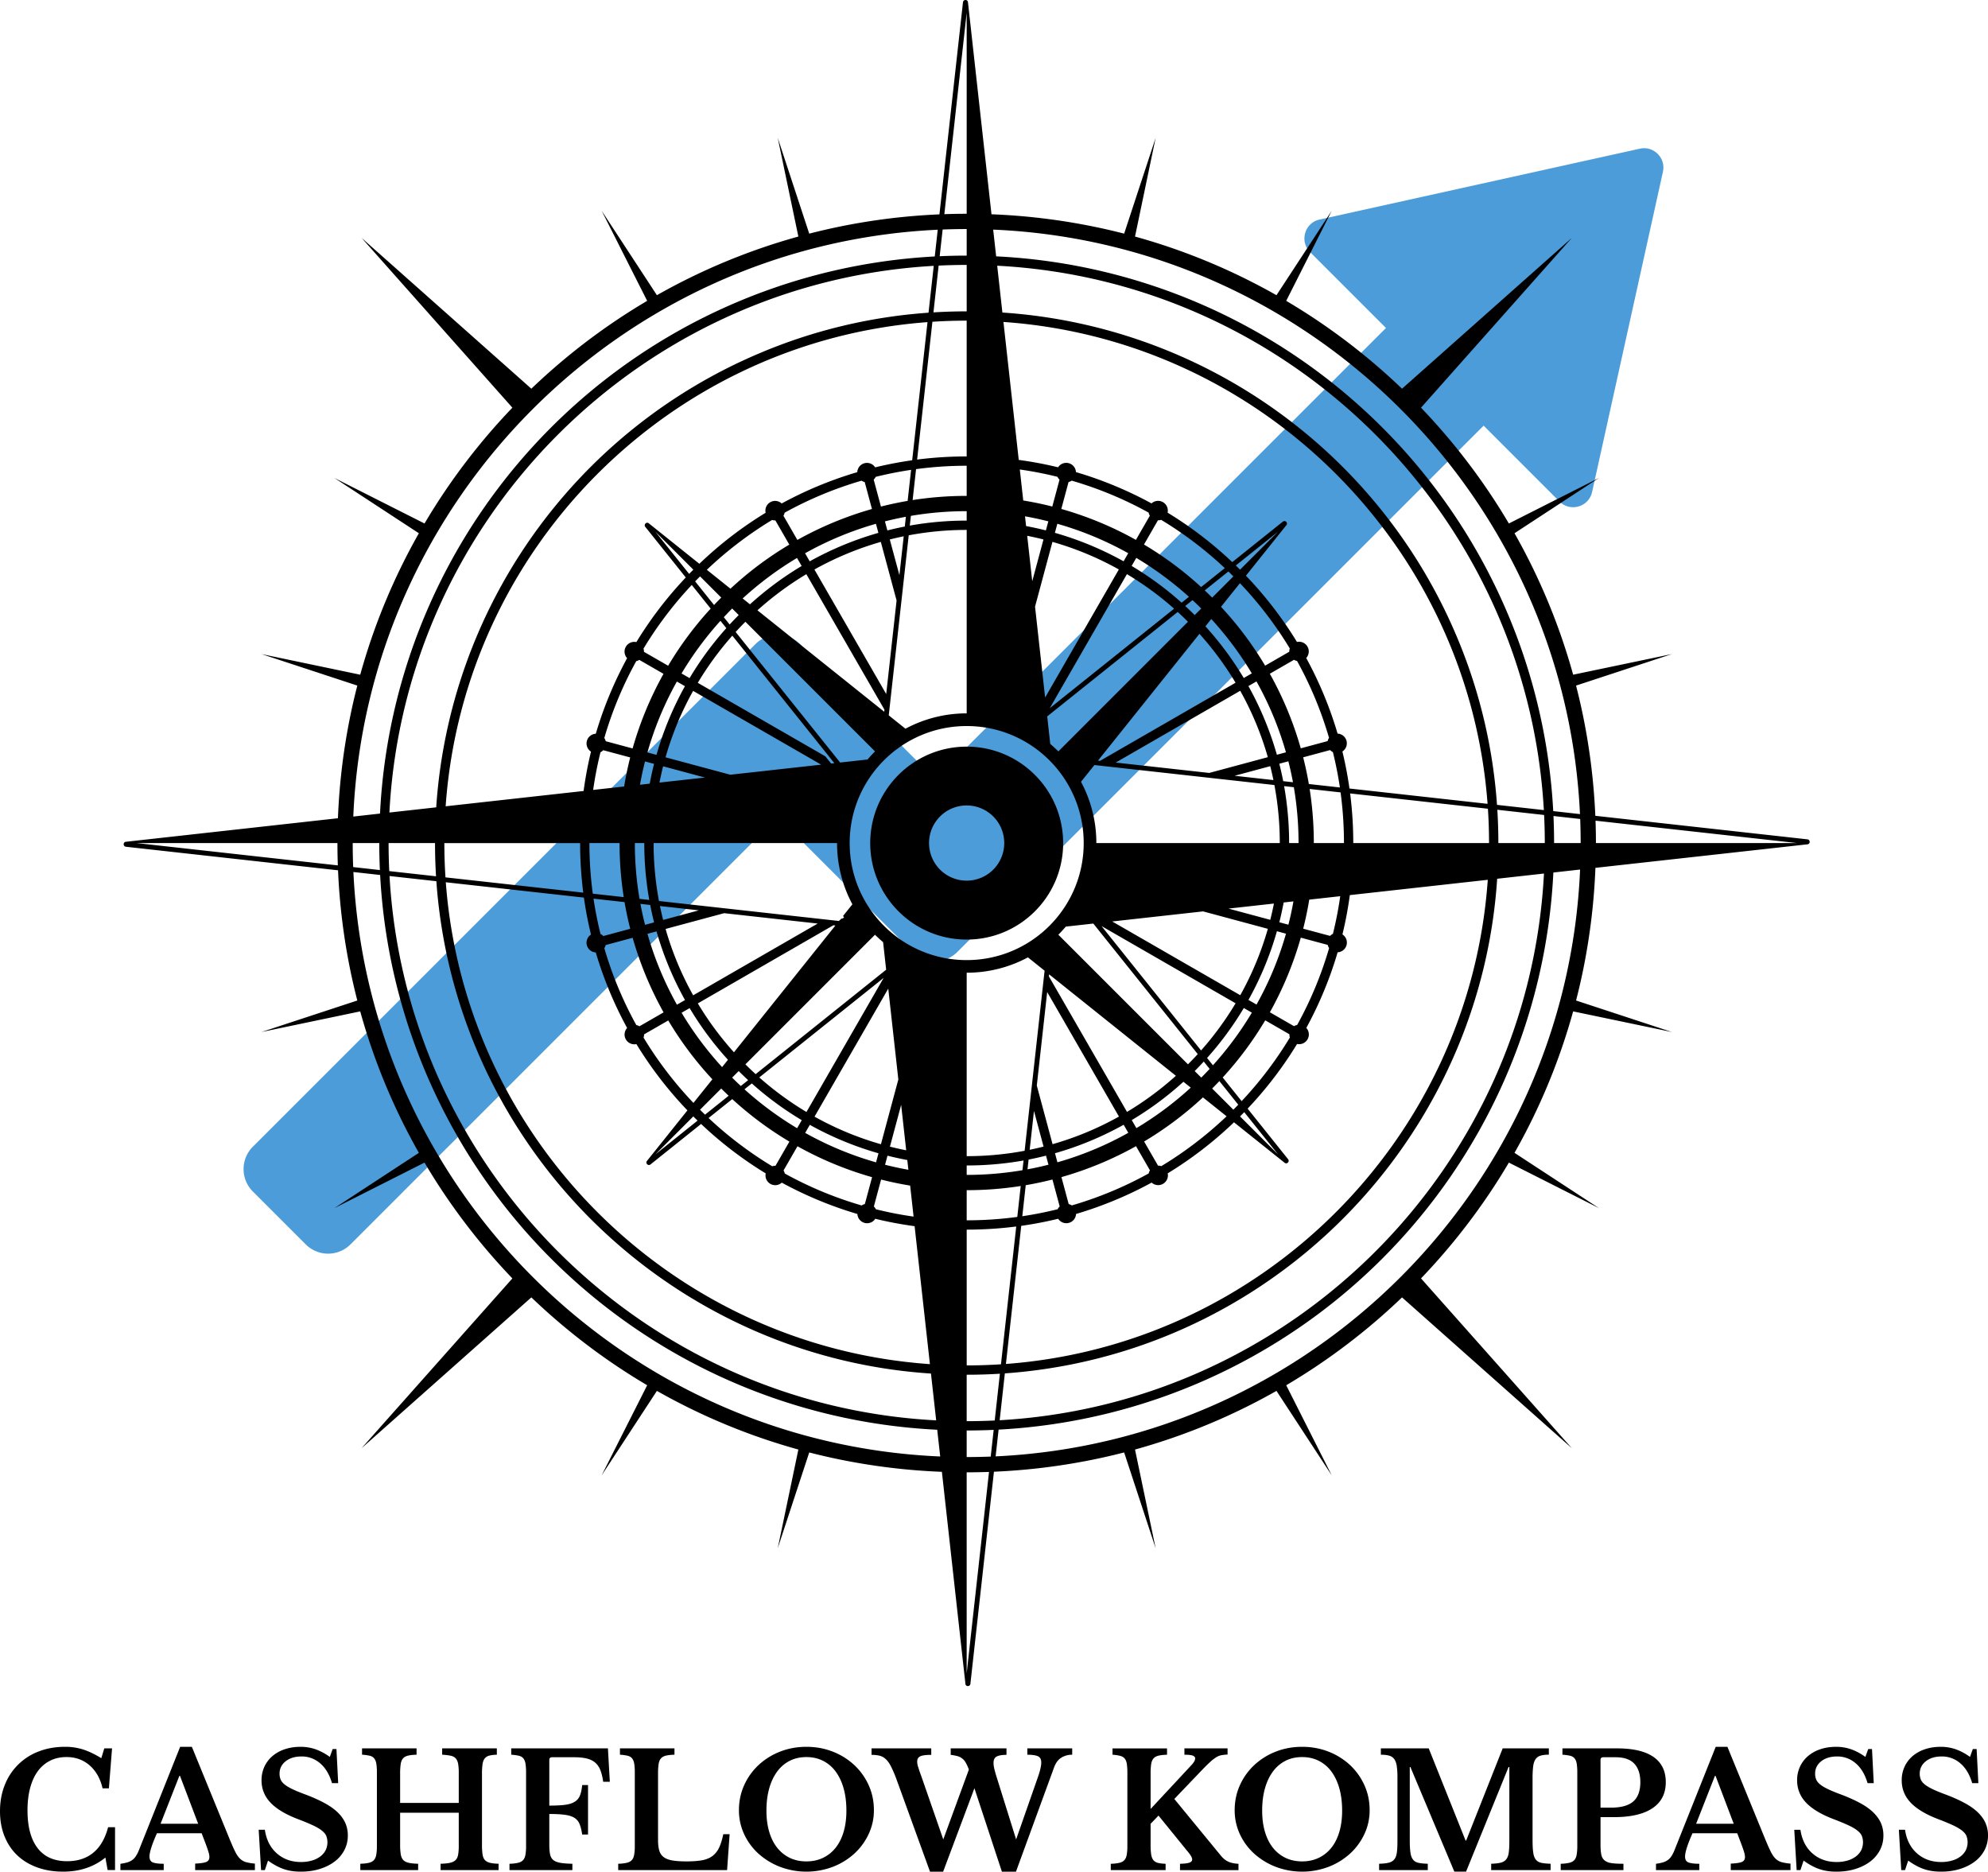 <svg xmlns="http://www.w3.org/2000/svg" viewBox="0 0 5337.59 5024.95"><g id="Layer_2" data-name="Layer 2"><g id="typo"><path d="M4464.81,461.18l-190.19,859.76c-8.87,40.09-58.51,54.57-87.54,25.54l-203.7-203.7L2570.49,2555.67a85,85,0,0,1-120.2,0l-333.73-333.73a40,40,0,0,0-56.56,0L941.06,3340.88a85,85,0,0,1-120.21,0l-142-142a85,85,0,0,1,0-120.2l1349.3-1349.3a85,85,0,0,1,120.2,0l333.74,333.74a40,40,0,0,0,56.56,0L3721.21,880.61l-203.7-203.7c-29-29-14.55-78.67,25.54-87.54l859.76-190.19C4439.93,391,4473,424.06,4464.81,461.18Z" fill="#4c9cd9"/><path d="M3102.82,4156.82l-55.41-265.15a1676.79,1676.79,0,0,0,379.8-157.46L3575.59,3961l-122.22-241.92q44.19-26.09,86.7-54.8a1701.84,1701.84,0,0,0,224.24-181.08l456,405-405-456A1701.84,1701.84,0,0,0,3996.37,3208q28.7-42.48,54.8-86.7l241.92,122.22L4066.3,3095.12a1676.27,1676.27,0,0,0,157.46-379.8l265.15,55.41-257.35-84.6q10.56-40.92,19-82.29a1698.29,1698.29,0,0,0,33-273.87l570.52-63.32c7-2.25,5.95-12.42-1.34-13.23l-569.45-63.2a1698.37,1698.37,0,0,0-32.75-267.3q-8.46-41.34-19-82.28L4488.91,1756l-265.15,55.41a1676.44,1676.44,0,0,0-157.46-379.79l226.79-148.39-241.92,122.22q-26.09-44.18-54.8-86.69a1701.19,1701.19,0,0,0-181.08-224.24l405-455.95-456,405a1701.84,1701.84,0,0,0-224.24-181.08q-42.48-28.69-86.7-54.81l122.22-241.91L3427.21,792.55a1677.4,1677.4,0,0,0-379.8-157.45l55.41-265.16-84.6,257.35q-40.92-10.56-82.29-19a1697.16,1697.16,0,0,0-273.87-33L2598.74,4.71c-2.26-7-12.42-5.94-13.23,1.34l-63.2,569.47A1696,1696,0,0,0,2255,608.27q-41.33,8.46-82.28,19l-84.6-257.35,55.41,265.15a1677.84,1677.84,0,0,0-379.81,157.46L1615.35,565.77l122.22,241.92q-44.19,26.09-86.69,54.8a1701.93,1701.93,0,0,0-224.25,181.08l-455.94-405,405,455.94a1701.93,1701.93,0,0,0-181.08,224.25q-28.68,42.46-54.8,86.69L897.86,1283.26l226.78,148.39a1676.44,1676.44,0,0,0-157.46,379.79L702,1756l257.35,84.6q-10.56,40.93-19,82.29a1697.29,1697.29,0,0,0-33,273.87L336.8,2260.11c-7,2.26-5.94,12.42,1.34,13.23l569.46,63.21a1698.24,1698.24,0,0,0,32.75,267.29q8.46,41.34,19,82.29L702,2770.73l265.15-55.4a1676.44,1676.44,0,0,0,157.46,379.79L897.86,3243.5l241.91-122.22q26.09,44.19,54.8,86.7a1702,1702,0,0,0,181.09,224.25l-405,455.94,456-405a1701.19,1701.19,0,0,0,224.24,181.08q42.46,28.69,86.69,54.8L1615.35,3961l148.38-226.79a1676.79,1676.79,0,0,0,379.8,157.46l-55.4,265.15,84.6-257.34q40.92,10.55,82.28,19a1698.42,1698.42,0,0,0,273.87,33l63.32,570.53c2.25,7,12.42,5.95,13.23-1.34l63.21-569.46a1698.24,1698.24,0,0,0,267.29-32.75q41.34-8.46,82.29-19ZM4824.67,2263.38H4284.91q0-30-1.06-60.05Zm-4458.41,0H906q0,30,1.06,60Zm3877.65,0h-71.32q0-36.32-1.65-72.58l71.72,8Q4243.91,2230.92,4243.91,2263.38Zm-1.82-77.74-71.81-8A1574.8,1574.8,0,0,0,2674.6,688.23l-8-71.76C3516.92,652.76,4202.46,1336.22,4242.09,2185.64Zm-1433.64,917L2815,3127q-27.78,7.07-56.24,12.37h0l.65-5.85,2.26-20.37h0Q2785.21,3108.55,2808.45,3102.66Zm-43.88-15.76.64-5.78,10.92-98.44h0l25.76,95.69q-18.51,4.69-37.32,8.54Zm61.13,79.85,19.46,72.28a26.13,26.13,0,0,0-5.51,7.49q-46.64,11.59-94.88,18.79h0l.67-6L2754,3182h0Q2790.19,3175.78,2825.7,3166.75Zm503.4-1601h0c.2.19.39.39.58.59a1018.1,1018.1,0,0,1,133.24,174.6,26.2,26.2,0,0,0-1.29,8.12c0,.23,0,.47,0,.7l-64.87,37.39a928.9,928.9,0,0,0-117.87-157.36c-.19-.2-.38-.41-.57-.6l4.71-5.9ZM3318,1518.21l5.94-4.76,107.53-86-102,102h0q-4.8-4.8-9.63-9.5Zm15.68,1438.1h0l-.92-1.15-49.9-62.36h0A929.2,929.2,0,0,0,3397,2739.34l64.89,37.35c0,.19,0,.39,0,.58a26.13,26.13,0,0,0,1.32,8.2A1018.83,1018.83,0,0,1,3333.64,2956.31Zm7,29.57,90.8,113.48-102.05-102.05h0q3.06-3.06,6.11-6.15c1.71-1.76,3.43-3.5,5.13-5.27Zm-86.17-63.49h0q7.26-7.24,14.31-14.61c1.69-1.78,3.39-3.55,5.07-5.34h0l49.74,62.17,1,1.23c-1.7,1.77-3.41,3.52-5.12,5.27-2.67,2.74-5.38,5.47-8.08,8.18h0l-1.2-1.2-55.7-55.69Zm-13.65-82h0a861.07,861.07,0,0,0,98.64-134.11l21.61,12.45A894.93,894.93,0,0,1,3256.58,2860h0l-.83-1Zm168.65-122.66a933.16,933.16,0,0,0,83-200.31l72.24,19.41a25.76,25.76,0,0,0,3.77,8.5,1006.94,1006.94,0,0,1-85.76,206.41,26,26,0,0,0-8.39,3.32Zm39.46-600.08q-.6-3.54-1.23-7.1l5.37.6,20.72,2.3h0c.41,2.36.8,4.73,1.18,7.09a891.55,891.55,0,0,1,11.47,142.88h-25.34A871.85,871.85,0,0,0,3448.93,2117.6Zm50,375.63q9-35.58,15.21-71.82c.35-2,.68-4.1,1-6.15l3.12-.35,80.07-8.89h0c-.28,2.06-.57,4.1-.87,6.14q-7.12,48.24-18.76,94.93a26.18,26.18,0,0,0-7.58,5.54Zm28.51-229.85h0a940.82,940.82,0,0,0-10.13-138.18q-.53-3.54-1.07-7.08l5.21.58,77.83,8.65h0q.47,3.54.92,7.06a1016.63,1016.63,0,0,1,8.18,129h-81Zm70-149.29-78-8.66-5.33-.59h0q-6.18-36.15-15.23-71.67l72.3-19.46a26.14,26.14,0,0,0,7.47,5.44q11.59,46.66,18.81,94.94h0Zm-32.85-124.51-72.2,19.44a933.41,933.41,0,0,0-83.06-200.26l64.92-37.42a26.2,26.2,0,0,0,8.22,3.24A1007.11,1007.11,0,0,1,3568.32,1981,26.11,26.11,0,0,0,3564.55,1989.58Zm-203.64-181.8-21.61,12.46A863.2,863.2,0,0,0,3237,1682.15l-.56-.61,4.7-5.89,11-13.78h0c.2.19.38.4.57.6A896.25,896.25,0,0,1,3360.91,1807.78Zm-49.55-260.29-51.57,51.56-5.31,5.33h0q-9-9-18.14-17.66c-.61-.58-1.22-1.16-1.83-1.72l6-4.78,57.42-45.94h0c.6.56,1.21,1.14,1.81,1.73q5.88,5.68,11.66,11.48h0Zm-23-22.26-57.49,46-6,4.81h0a928.13,928.13,0,0,0-153.46-114.17l37.42-65h.52a26,26,0,0,0,8.08-1.28,1018.16,1018.16,0,0,1,170.94,129.61h0Zm-238.61-75.85a932.77,932.77,0,0,0-200.3-83l19.42-72.24a25.78,25.78,0,0,0,8.49-3.76,1007,1007,0,0,1,206.44,85.77,26.14,26.14,0,0,0,3.32,8.31Zm-20.65,35.85-12.46,21.66a867.63,867.63,0,0,0-184.41-76.4l6.54-24.32A886.16,886.16,0,0,1,3029.12,1485.23Zm-3.48,56.15a845,845,0,0,1,126.65,92.76h0l-333.17,266.6-.74.59h0v0Zm12.67-22,12.45-21.62a896.26,896.26,0,0,1,141.37,104.5h0l-13.68,10.94-6,4.82h0A861.54,861.54,0,0,0,3038.31,1519.38Zm149.83,102.7,13.66-10.93h0c.61.55,1.23,1.13,1.84,1.7q10.93,10.23,21.52,20.82h0l-17.59,17.61h0q-11.59-11.61-23.56-22.7c-.62-.58-1.23-1.15-1.85-1.7Zm32.18,79.57h0l.56.61a846.54,846.54,0,0,1,96.41,130.66l-363.82,209.69h0l-5.5-.61.49-.61Zm-224.85,345.62,334.36-192.72A836.09,836.09,0,0,1,3404,2032.81l-157.29,42.34h0l-14.17-1.57-237-26.31h0Zm319.29,35.44,95.69-25.76q4.7,18.51,8.55,37.33h0l-104.24-11.57h0Zm78.32-156.28a867,867,0,0,0-41.28-84.54l21.64-12.47a885.65,885.65,0,0,1,79.14,190.3l-24.32,6.55A862.64,862.64,0,0,0,3393.08,1926.43Zm66,117.43q7.07,27.79,12.36,56.24h0l-20.72-2.3-5.49-.61h0q-4.55-23.55-10.45-46.78Zm-13.75,385.19c.39-2.06.78-4.11,1.16-6.17l3-.33,23.18-2.57c-.36,2.06-.73,4.12-1.11,6.16q-5.28,28.53-12.37,56.4l-24.33-6.54Q3440.74,2452.67,3445.32,2429.05Zm7.36,77.64A885.22,885.22,0,0,1,3373.62,2697L3352,2684.57a872.09,872.09,0,0,0,41.11-84.24,862.13,862.13,0,0,0,35.28-100.18ZM3419.12,2432q-3.87,18.91-8.58,37.51l-96.26-25.87-15.91-4.27,20.05-2.23,101.93-11.32C3420,2427.85,3419.53,2429.91,3419.12,2432Zm-15.06,61.66A835.12,835.12,0,0,1,3330,2671.91L2995,2479l-8.8-5.06,12.94-1.44,231-25.63h0l15.9,4.27Zm-86.59,199.93a844.62,844.62,0,0,1-92.75,126.64h0l-.79-1-266.4-332.92v0h0ZM3227,2855.48c1.68-1.8,3.35-3.59,5-5.4h0l14.82,18.53.9,1.13c-1.67,1.8-3.35,3.58-5,5.37q-8.61,9.12-17.47,18h0l-1.2-1.2-16.41-16.4h0Q3217.46,2865.6,3227,2855.48Zm-2.93,96c1.9-1.75,3.81-3.49,5.7-5.26h0l62,49.59,1.49,1.19c-1.87,1.78-3.75,3.54-5.63,5.31a1018.69,1018.69,0,0,1-169.62,128.5,26,26,0,0,0-8.18-1.31h-.6l-37.39-64.85A928.93,928.93,0,0,0,3224,2951.52Zm-32.77-26.22a895.53,895.53,0,0,1-140.18,103.52l-12.46-21.62a862,862,0,0,0,132.93-97.67c1.92-1.73,3.85-3.45,5.77-5.2h0l18.08,14.47,1.59,1.27C3195.07,2921.84,3193.16,2923.57,3191.25,2925.3ZM3050.1,3077.2l37.36,64.82a26,26,0,0,0-3.31,8.38,1007.08,1007.08,0,0,1-206.48,85.87,26,26,0,0,0-8.35-3.67l-19.48-72.34a933.41,933.41,0,0,0,200.26-83.06Zm-211,43.29-6.54-24.32a860,860,0,0,0,99.83-35.19,869.19,869.19,0,0,0,84.54-41.27l12.48,21.64A885.51,885.51,0,0,1,2839.13,3120.49Zm2,151.6a26.11,26.11,0,0,0,48-12.9,1032.76,1032.76,0,0,0,110.27-39.46q47.64-20.14,92.7-44.74a26.12,26.12,0,0,0,43.67-19.34,26.35,26.35,0,0,0-.59-5.51,1035.67,1035.67,0,0,0,172.38-131.7c1.87-1.77,3.74-3.54,5.6-5.33h0L3450,3122.51c6.52,3.34,13-4.58,8.41-10.3l-108.66-135.79h0a1037,1037,0,0,0,132.74-173.61,26.1,26.1,0,0,0,31.62-25.53,26,26,0,0,0-6.79-17.56q10.74-19.71,20.65-39.92,12.63-25.8,23.89-52.4a1033.08,1033.08,0,0,0,39.58-110.69,26.11,26.11,0,0,0,12.87-48q11.92-49.16,19-99.42c.29-2.05.56-4.08.82-6.13l3.32-.37,367.08-40.74c-48.37,692.65-602,1248.28-1293.74,1299.86l41.15-370.82h0Q2792.07,3284,2841.17,3272.09ZM3633.4,2263.38h0a1049.88,1049.88,0,0,0-7.55-126.13c-.28-2.35-.58-4.71-.88-7.06l5,.56,364.94,40.52q3,45.67,3,92.12Zm277.34-555.63A1426.2,1426.2,0,0,0,2691.35,839.09L2677.4,713.4C3466,754.61,4100.6,1387.15,4145.1,2174.88l-125.79-14A1414.21,1414.21,0,0,0,3910.74,1707.75ZM3994,2158.11l-365.7-40.59-5.11-.57h0q-7.07-50.24-19-99.41a26.11,26.11,0,0,0-12.89-48,1033.12,1033.12,0,0,0-39.43-110.17q-20.16-47.67-44.78-92.77a26.11,26.11,0,0,0-24.86-43.1,1036.9,1036.9,0,0,0-136.42-177.3c-.19-.2-.38-.4-.58-.59l4.72-5.91,104.67-130.81c3.34-6.52-4.58-13-10.3-8.41l-129.82,103.88-6,4.78h0a1036,1036,0,0,0-173.61-132.76,26.38,26.38,0,0,0,.61-5.59,26.12,26.12,0,0,0-43.75-19.26q-44.84-24.42-92.26-44.49a1031.36,1031.36,0,0,0-110.67-39.58,26.11,26.11,0,0,0-48-12.88,1021.14,1021.14,0,0,0-105.56-19.81h0l-.8-7.16-40.31-363.24C3386.8,912.74,3942.43,1466.33,3994,2158.11ZM2738.12,1260.48a1003.55,1003.55,0,0,1,101.07,19.64,26.07,26.07,0,0,0,5.55,7.59l-19.41,72.21q-38.61-9.8-78-16.24h0l-.81-7.3-8.42-75.89h0Zm14,125.72q31.68,5.63,62.57,13.49L2808.1,1424q-26.35-6.66-53.12-11.63h0l-.83-7.42-2.08-18.75h0Zm5.81,52.31q22.07,4.32,43.69,9.81l-30.15,112.19h0l-13.54-122h0ZM2779,1628.67l46.73-173.87A835.31,835.31,0,0,1,3004,1528.86l-197.94,343.76h0L2779.68,1635l-.7-6.32h0ZM3162.06,1643h0c.62.55,1.24,1.12,1.86,1.69q13.09,12,25.65,24.61h0l-347.95,348q-10.44-10.44-21.75-20l-8.2-73.94ZM2931.89,2062.1l4.59-5.74,1.92-2.4,32.14,3.57,6,.67,237.39,26.34,6.09.68,46.3,5.15,14.17,1.57,141.13,15.66h0c.45,2.37.88,4.74,1.31,7.11a842.18,842.18,0,0,1,13.18,148.66H2943.59a346.55,346.55,0,0,0-41.2-164.42ZM3215,2828.92l.86,1.07c-1.65,1.82-3.33,3.62-5,5.43q-10.46,11.23-21.3,22.08h0l-348-348q10.44-10.44,20-21.75l73.9-8.2Zm-59.5,58,1.66,1.33-5.8,5.17a845.76,845.76,0,0,1-125.47,91.79l-205.61-356.72-4.08-7.09h0l.61-5.51,7.62,6.1ZM3004.3,2997.74a836,836,0,0,1-178.25,74.13l-42.34-157.34h0l1.72-15.51,26.14-235.63h0Zm-202.6-365.19-1.28,11.5-25.75,232.31-.62,5.56-5.58,50.36-1.72,15.53-15.07,135.91-.65,5.84c-1.16.23-2.32.45-3.49.66a841.24,841.24,0,0,1-152.07,13.8h0V2611.51a346.55,346.55,0,0,0,164.42-41.2l33.88,27.11,3,2.4,7.88,6.3ZM2595.47,3129a871.38,871.38,0,0,0,149.18-12.76l3.49-.62h0l-2.24,20.19-.66,5.91-3.48.59a892.1,892.1,0,0,1-146.29,12h0V3129Zm0,66.34a939.24,939.24,0,0,0,141.59-10.65c1.17-.18,2.32-.35,3.48-.54h0l-8.54,77-.67,6c-1.16.17-2.31.32-3.47.47a1014.94,1014.94,0,0,1-132.39,8.63h0v-80.94Zm0,105.94a1051.2,1051.2,0,0,0,129.55-8l3.47-.45h0l-41,369.95q-45.61,3-92,3h0V3301.3Zm102.47,385.92A1419.74,1419.74,0,0,0,3393.58,3447a1431.61,1431.61,0,0,0,517.16-628,1414.29,1414.29,0,0,0,109-459.76l125.69-14C4104.25,3133.89,3471.7,3768.51,2684,3813Zm1325-1423.84q0-44.88-2.72-89.32l125.58,14q1.8,37.45,1.81,75.37ZM2595.46,34.26V573.94q-30,0-60,1.07Zm-64.55,581.93q32.12-1.25,64.55-1.25v71.32q-36.27,0-72.51,1.65Zm64.55,95.07V835.93q-44.84,0-89.23,2.72l13.93-125.58Q2557.59,711.27,2595.46,711.26Zm-169.67,703.06q-21.78,4.32-43.29,9.78l-6.54-24.32q26.09-6.63,52.75-11.71l3.49-.65h0l-2.27,20.39-.65,5.82Zm.59,25.53h0l-9.85,88.77-1.72,15.52-2.42-9L2389,1448.4q16.78-4.26,33.84-7.83C2424,1440.32,2425.21,1440.08,2426.38,1439.85ZM2365.25,1360l-19.47-72.37a26.31,26.31,0,0,0,5.4-7.38q45-11.19,91.52-18.29l3.48-.52h0l-8.6,77.43-.65,5.9c-1.17.19-2.33.4-3.49.6Q2399.06,1351.42,2365.25,1360ZM1866.54,2955.19l-4.72,5.9h0a1019,1019,0,0,1-133.9-175.37,26.06,26.06,0,0,0,1.29-8.09c0-.18,0-.36,0-.54l65-37.43a929.32,929.32,0,0,0,118.45,158h0Zm6.44,53.36h0l-113.47,90.81,102-102.05h0l1.18,1.17q5.09,5.08,10.24,10.06Zm-20.71-1432.71c1.66-1.81,3.34-3.6,5-5.39h0l50,62.47.83,1c-1.67,1.82-3.33,3.63-5,5.46a928.32,928.32,0,0,0-109.19,148L1729,1750c0-.21,0-.41,0-.62a25.9,25.9,0,0,0-1.27-8A1018.88,1018.88,0,0,1,1852.27,1575.84Zm-2.91-36.19-89.87-112.25,102.06,102.06h0q-2.65,2.65-5.3,5.34c-2,2-4,4-5.91,6h0Zm81.81,70.07q-7.11,7.21-14,14.56h0l-.9-1.12-49.84-62.26h0q3.9-4.07,7.86-8.09c1.76-1.79,3.53-3.56,5.31-5.33h0l55.74,55.74,1.15,1.16C1934.68,1606.16,1932.91,1607.93,1931.17,1609.72Zm18.17,75.75.77,1q-2.49,2.76-4.91,5.53a861.73,861.73,0,0,0-93.72,128.56l-21.62-12.45a895,895,0,0,1,99.55-135.84c1.63-1.85,3.27-3.68,4.93-5.51h0Zm-167.86,123.6a934.21,934.21,0,0,0-83,200.32l-72.2-19.41a25.61,25.61,0,0,0-3.77-8.59,1006.37,1006.37,0,0,1,85.82-206.48,26.15,26.15,0,0,0,8.17-3.26Zm-51.61,460.81a869.34,869.34,0,0,0,13.36,146.25h0l-20.72-2.3-5.38-.6h0a889.89,889.89,0,0,1-12.59-143.35q0-3.24,0-6.5h25.34C1729.84,2265.55,1729.85,2267.71,1729.87,2269.88ZM1692,2033.53q-9.79,38.6-16.24,78h0l-79.91,8.86-3.29.37h0a1011.05,1011.05,0,0,1,19.68-101.19,26.33,26.33,0,0,0,7.47-5.44Zm-28.51,229.85h0q0,3.26,0,6.5a936.19,936.19,0,0,0,11.16,138.64h0l-77.92-8.64-5.11-.57h0a1013.74,1013.74,0,0,1-9.08-129.43q0-3.24,0-6.5h81Zm-64.75,149.88,78.11,8.67h0q.62,3.56,1.25,7.1,5.84,32.55,14,64.57l-72.28,19.45a26.23,26.23,0,0,0-7.5-5.51q-10.72-43.2-17.71-87.78c-.37-2.35-.73-4.72-1.08-7.08Zm27.51,123.95,72.34-19.47A934.09,934.09,0,0,0,1781.65,2718l-64.87,37.38a25.85,25.85,0,0,0-8.32-3.31,1007.05,1007.05,0,0,1-85.88-206.5A25.76,25.76,0,0,0,1626.26,2537.21ZM1830,2719l21.62-12.46a863.09,863.09,0,0,0,102.88,138.72h0l-11,13.78-4.7,5.89h0A895.7,895.7,0,0,1,1830,2719Zm54.86,255,51.57-51.56h0l1.18,1.17q9.27,9.26,18.78,18.2h0l-57.43,46-6,4.77h0q-6.21-6-12.29-12l-1.18-1.17Zm23.62,22.8,57.54-46h0l1.85,1.7a928.46,928.46,0,0,0,151.61,112.47l-37.35,64.88-.69,0a26.09,26.09,0,0,0-8.14,1.3,1019.25,1019.25,0,0,1-169-127.79l-1.83-1.71Zm232.67,80.62a933,933,0,0,0,200.29,83l-19.4,72.2a25.91,25.91,0,0,0-8.57,3.77,1006.35,1006.35,0,0,1-206.45-85.79,26,26,0,0,0-3.25-8.24Zm20.64-35.85,12.47-21.65a867.75,867.75,0,0,0,184.41,76.39l-6.54,24.32A886.45,886.45,0,0,1,2161.82,3041.53Zm3.48-56.15a846.15,846.15,0,0,1-124.76-91.08l-1.89-1.67,6-4.83,327.89-262.37-3.4,5.9Zm-12.66,22L2140.19,3029a895.71,895.71,0,0,1-139.5-102.81l-1.87-1.68,6-4.82,13.68-10.94h0l1.88,1.67A862.21,862.21,0,0,0,2152.64,3007.38Zm-143.87-107.49-13.66,10.93-6,4.79h0q-11.28-10.45-22.18-21.34l-1.18-1.17,17.6-17.6h0l1.18,1.17q11.91,11.88,24.22,23.23h0Zm-33.45-80.64-4.7,5.88h0a845.56,845.56,0,0,1-97-131.28L2227.33,2490l10.13-5.83h0l5.51.61Zm210-333.93L1861.11,2672.2A835.25,835.25,0,0,1,1787,2494l139-37.41,18.3-4.93h0l245.18,27.21,6,.67ZM1857.89,2449l-77.4,20.83q-3.79-15-7.06-30.21-.77-3.55-1.49-7.12l5.63.62,84.46,9.38,14.17,1.57Zm-60,151.35a867.9,867.9,0,0,0,41.27,84.53l-21.64,12.48a885.65,885.65,0,0,1-79.14-190.3l24.32-6.55A862.7,862.7,0,0,0,1797.87,2600.33Zm-66-117.43q-6.18-24.32-11-49.13-.69-3.54-1.36-7.11l5.5.61,20.72,2.3h0c.46,2.38.94,4.76,1.42,7.12q4,19.95,9,39.66Zm12.59-379h0l-23.09,2.57-3.07.34h0q5.63-31.68,13.48-62.56l24.32,6.54Q1749.44,2077.11,1744.46,2103.87Zm-6.2-83.8a886.05,886.05,0,0,1,79.07-190.35l21.65,12.47a867.44,867.44,0,0,0-76.4,184.42Zm32.34,80.9q4.34-22,9.81-43.68l112.16,30.15h0l-119,13.2-3,.33Zm16.29-67.83a835.21,835.21,0,0,1,74.07-178.3l343.75,198h0l-224.15,24.88-19.76,2.2h0Zm86.59-199.94a845.67,845.67,0,0,1,87.85-121.07c1.61-1.87,3.24-3.71,4.89-5.56h0l254,317.44,19.89,24.86-8.59,1h0l-15.44-19.3Zm85.57-156.58h0l-.85-1.06-14.9-18.6h0q8.46-9.11,17.16-18,2.63-2.68,5.3-5.34h0l16.46,16.46,1.15,1.16c-1.78,1.78-3.54,3.55-5.29,5.34Q1968.38,1666.5,1959.05,1676.62Zm2.18-96.12h0l-1.51-1.21-61.94-49.57h0a1019,1019,0,0,1,175.33-133.87,26.13,26.13,0,0,0,8,1.25h.64l37.44,65A928.26,928.26,0,0,0,1961.23,1580.5Zm32.73,26.18a895.65,895.65,0,0,1,145.92-108.74l12.46,21.61a863,863,0,0,0-138.71,102.88h0l-1.57-1.26-18.1-14.49h0Zm146.9-157.12-37.45-65a25.74,25.74,0,0,0,3.25-8.16,1007.31,1007.31,0,0,1,206.55-85.93,25.79,25.79,0,0,0,8.43,3.68l19.47,72.32a933,933,0,0,0-200.25,83.06Zm210.95-43.29,6.55,24.32A867.33,867.33,0,0,0,2174,1507.05l-12.47-21.64A885.35,885.35,0,0,1,2351.81,1406.27Zm93.76-170.11q-48.42,7-95.89,18.52a26.1,26.1,0,0,0-48,12.91A1031.16,1031.16,0,0,0,2191.46,1307q-47.62,20.13-92.68,44.73A26.11,26.11,0,0,0,2055,1371a26.32,26.32,0,0,0,.62,5.66,1036.34,1036.34,0,0,0-177.93,137h0l-1.42-1.14L1741,1404.26c-6.52-3.34-13,4.58-8.41,10.3l107.76,134.67.9,1.13c-1.69,1.79-3.37,3.57-5,5.37a1034.79,1034.79,0,0,0-127.65,168.15,25.68,25.68,0,0,0-5.65-.62,26.11,26.11,0,0,0-19.22,43.78q-24.44,44.88-44.54,92.33a1033,1033,0,0,0-39.54,110.57,26.11,26.11,0,0,0-12.89,48,1029.29,1029.29,0,0,0-19.84,105.65h0l-370.39,41.11c48.38-692.65,602-1248.28,1293.75-1299.86l-40.49,364.82-.67,6Zm-888,1033.72a1049.12,1049.12,0,0,0,8.39,126.58h0l-369.94-41q-3-45.64-3-92h364.53Q1557.55,2266.64,1557.57,2269.88ZM2039.84,948.11A1426.2,1426.2,0,0,0,1171.18,2167.5l-125.69,13.95C1086.7,1392.87,1719.24,758.25,2507,713.76l-14,125.78A1414.21,1414.21,0,0,0,2039.84,948.11ZM1168,2263.38h0q0,44.85,2.72,89.25l-125.58-13.93q-1.8-37.44-1.81-75.32H1168Zm3.61,102.47a1419.9,1419.9,0,0,0,240.18,695.64,1431.7,1431.7,0,0,0,628,517.17,1414.47,1414.47,0,0,0,459.76,109l14,125.7C1725,3772.16,1090.34,3139.62,1045.84,2351.89Zm25.3,2.81,370.8,41.16h0q.51,3.54,1,7.07,6.9,46.55,18,92.19a26.11,26.11,0,0,0,12.91,48,1035.12,1035.12,0,0,0,39.46,110.28q20.13,47.58,44.7,92.61a26.12,26.12,0,0,0,19.27,43.74,26.56,26.56,0,0,0,5.61-.61,1036.63,1036.63,0,0,0,137,178h0l-109.39,136.71c-3.34,6.52,4.57,13,10.29,8.41l135.79-108.67h0l1.83,1.72a1035.36,1035.36,0,0,0,171.69,131,26.56,26.56,0,0,0-.59,5.54,26.12,26.12,0,0,0,43.71,19.3q44.9,24.47,92.38,44.57A1031.8,1031.8,0,0,0,2302,3259.27a26.11,26.11,0,0,0,48,12.88q49.78,12.09,100.7,19.19c1.64.23,3.29.46,4.94.67h0l41.11,370.38C1804.14,3614,1248.52,3060.44,1196.93,2368.66Zm1251,896.9q-48.91-7.17-96.24-19a26.33,26.33,0,0,0-5.44-7.47l19.42-72.29q36.16,9.18,73,15.42c1.64.28,3.3.56,5,.82h0l8.43,76,.8,7.2C2451.17,3266,2449.52,3265.8,2447.88,3265.56Zm-14-125.9q-29.13-5.35-57.6-12.59l6.53-24.32q23.91,6,48.16,10.7l5,.94h0l2.08,18.76.82,7.4C2437.21,3140.27,2435.56,3140,2433.91,3139.66Zm-5.82-52.4q-19.52-3.95-38.71-8.81l26.7-99.37,3.44-12.82h0l.7,6.32,12,108.18.83,7.49C2431.4,3087.93,2429.74,3087.6,2428.09,3087.26Zm-19.57-176.35L2365.23,3072a835.61,835.61,0,0,1-178.29-74.06l193.87-336.68,4.07-7.09h0l.07.59,27,243.37ZM2034.85,2879l-6,4.81h0q-13.44-12.27-26.32-25.12l-1.18-1.17,5.32-5.33,342.63-342.64q10.44,10.44,21.75,20l8.21,73.87Zm231.38-415.56-5.92,3.41-.82-1.41-2.8,3.5h0l-2,1.13-2,2.57-2-.22-42-4.66-243.9-27.06-68.11-7.55-121.86-13.52-5.5-.61h0a839.54,839.54,0,0,1-14.43-149.14c0-2.17,0-4.33,0-6.5h492.49a346.48,346.48,0,0,0,41.21,164.43L2263.63,2459Zm-10.54-416.31-4-5-276.55-345.41h0q10.26-11.23,20.92-22.09,2.63-2.68,5.3-5.34h0l348,348q-10.44,10.44-20,21.75l-69.67,7.73Zm-222-408.61h0a843.91,843.91,0,0,1,131.28-97l206.83,358.84,2.86,5h0l-.61,5.51ZM2186.65,1529a836,836,0,0,1,178.25-74.13l39.93,148.34,2.42,9h0l-26.6,239.65-1.28,11.49-2.86-5Zm200.38,384,4.66-42,26.6-239.72,7.55-68.11,14-126h0a838.53,838.53,0,0,1,151.49-14.46c1.37,0,2.76,0,4.14,0v492.52a346.43,346.43,0,0,0-164.41,41.21l-44.85-35.89Zm204.29-515.29a868.84,868.84,0,0,0-148.59,13.37h0l.65-5.87,2.24-20.23h0a890.14,890.14,0,0,1,145.7-12.6c1.37,0,2.75,0,4.14,0v25.34C2594.08,1397.74,2592.69,1397.74,2591.32,1397.76Zm0-66.34a938,938,0,0,0-141,11.18h0l.66-5.95,8.55-77.07h0a1010.47,1010.47,0,0,1,131.78-9.09c1.37,0,2.76,0,4.14,0v80.94C2594.08,1331.4,2592.69,1331.4,2591.32,1331.42Zm0-105.94a1045.12,1045.12,0,0,0-128.93,8.4h0l.67-6.06,40.37-363.9q45.64-3,92-3v364.53C2594.08,1225.46,2592.69,1225.46,2591.32,1225.48Zm-73.58-608.72-8,71.81A1574.87,1574.87,0,0,0,1020.31,2184.25l-71.76,8C984.85,1341.93,1668.31,656.39,2517.74,616.76ZM947,2263.38h71.32q0,36.28,1.65,72.52l-71.72-8Q947,2295.82,947,2263.38Zm1.82,77.75,71.81,8A1574.87,1574.87,0,0,0,2516.34,3838.54l8,71.76C1674,3874,988.48,3190.55,948.85,2341.13Zm1332.45-77.68c0-173.52,140.66-314.18,314.18-314.18s314.18,140.66,314.18,314.18S2769,2577.63,2595.48,2577.63,2281.3,2437,2281.3,2263.45Zm314.16,2229.22V3952.82h0q30,0,60-1.06Zm64.55-582.1q-32.12,1.24-64.54,1.25h0v-71.31h0q36.27,0,72.49-1.66Zm-64.54-95.06h0V3690.84h0q44.82,0,89.2-2.73l-13.92,125.59Q2633.33,3815.48,2595.47,3815.51Zm77.74,94.49,8-71.81A1574.87,1574.87,0,0,0,4170.63,2342.51l71.76-8C4206.09,3184.83,3522.64,3870.37,2673.21,3910Z"/><path d="M2854.48,2263.54c0-143-116-259-259-259s-259,116-259,259,116,259,259,259S2854.48,2406.58,2854.48,2263.54Zm-360.07-.15a100.95,100.95,0,1,1,101,100.94A100.95,100.95,0,0,1,2494.41,2263.39Z"/><path d="M250.55,4974q-27.8,22.91-70.22,22.91-52.62,0-79.56-35.43T73.83,4860.33q0-33.1,7-59.62t20.36-45a91.69,91.69,0,0,1,32.89-28.43q19.5-10,44.55-10,36.48,0,62.16,22.49t34.58,61.52h17L300.83,4694H280L272,4720.31q-26.31-16.12-48.79-23.34a157.82,157.82,0,0,0-48.37-7.21q-39,0-71.07,12.52a157,157,0,0,0-91,90.16Q0,4824.25,0,4862.87q0,36.91,12.09,67T46.25,4981q22.05,21,53.46,32.46t70,11.45q66.6,0,113.28-37.76l5.94,33.52h19.95v-115H290.22Q278.33,4951.14,250.55,4974Z"/><path d="M644.71,4990.37q-7-6.57-13.15-18.88t-15.06-33.94L515.09,4689.76H483.7L372.11,4969.37a86.67,86.67,0,0,1-8.07,15.06,36.93,36.93,0,0,1-10,10,46.39,46.39,0,0,1-13.15,5.94,117.6,117.6,0,0,1-17.61,3.4v17H439.57v-17q-19.1,0-28.64-3.4t-9.55-16.12q0-17.4,19.94-62.37H541.4l9.76,25.46q5.08,13.57,8.06,22.91t3,15.27q0,10.18-8.91,13.58T524,5003.31v17.4H684.39v-17.4a133.72,133.72,0,0,1-23.55-3.82A38.11,38.11,0,0,1,644.71,4990.37Zm-213.63-94,50.49-128.56h1.7l48.8,128.56Z"/><path d="M907.77,4866.9q-13.37-13.36-34.36-25t-50.71-23.12q-22.07-8.06-36.06-14.64t-22.07-12.94q-8.05-6.37-11-13.37a40.41,40.41,0,0,1-3-15.91q0-20.37,16.34-33.31t42.64-12.94a74.85,74.85,0,0,1,50.07,18.46q21.63,18.45,31.82,53.25H908l-4.67-91.65H893.14l-7.64,21.21a150,150,0,0,0-37.76-20.36,120.87,120.87,0,0,0-40.74-6.79q-23.34,0-42.64,6.58a99,99,0,0,0-33.09,18.45,83,83,0,0,0-21.43,28.43,86.06,86.06,0,0,0-7.64,36.49q0,34.36,23.76,59.61t73.41,44.34q24.6,9.35,40.09,16.55t24.4,14.21q8.91,7,12.09,14.43a48.82,48.82,0,0,1-1.91,39,50.18,50.18,0,0,1-14.42,16.54,69.29,69.29,0,0,1-22.49,10.82,103.06,103.06,0,0,1-28.85,3.82q-38.62,0-64.92-23.12t-32.25-63.44H694.57l6.36,108.2h10.18l8.49-25.46q21.63,15.7,42,22.7t45.83,7q28,0,51.13-7.21t39.88-19.94a91.29,91.29,0,0,0,26.09-30.55,83.76,83.76,0,0,0,9.34-39.46,82,82,0,0,0-6.37-32.67Q921.14,4880.27,907.77,4866.9Z"/><path d="M1301.94,4993.77q-4.87-5.31-6.36-15.28a182.41,182.41,0,0,1-1.49-26.09V4762.31a178,178,0,0,1,1.49-25.88q1.47-9.75,5.72-15.27a21.91,21.91,0,0,1,12.1-7.64q7.85-2.12,20.58-2.55v-17H1187.17v17a155.58,155.58,0,0,1,23.12,2.76q8.7,1.92,13.37,7.22t6.36,14.42a136.3,136.3,0,0,1,1.7,24v81H1074.31v-78.07a179.71,179.71,0,0,1,1.48-25.88q1.49-9.75,6.15-15.27t13.37-7.64q8.68-2.12,23.12-2.55v-17H972.05v17a126.25,126.25,0,0,1,20.58,2.76q7.85,1.92,12.09,7.22t5.73,14.42a155.2,155.2,0,0,1,1.49,24v196a139.9,139.9,0,0,1-1.7,24.18q-1.71,9.34-6.37,14.43t-13.36,7.21q-8.7,2.13-23.13,2.55v17h155.3v-17q-15.71-.42-25.25-2.55t-14.64-7.42q-5.08-5.31-6.79-15.28a161.61,161.61,0,0,1-1.69-26.09v-85.71h157.41v88.68a139.9,139.9,0,0,1-1.7,24.18q-1.69,9.34-7,14.43t-14.85,7.21q-9.54,2.13-25.24,2.55v17h155.71v-17q-14.43-.42-23.12-2.55T1301.94,4993.77Z"/><path d="M1372.58,4694v17a126.25,126.25,0,0,1,20.58,2.76q7.85,1.92,12.09,7.22t5.73,14.42a155.2,155.2,0,0,1,1.49,24v196a139.9,139.9,0,0,1-1.7,24.18q-1.69,9.34-6.36,14.43t-13.58,7.21a116.44,116.44,0,0,1-22.91,2.55v17h168.87v-17q-20.37-.42-32.46-2.55t-18.67-7.42q-6.59-5.31-8.7-15.28t-2.12-26.09v-82.32q25,0,41.15,2.13t25.67,7.85a34.75,34.75,0,0,1,14.22,16.54q4.66,10.83,7.21,28.64h15.7v-132.8h-15.7q-1.69,17.4-5.94,28a34.52,34.52,0,0,1-14,16.76q-9.76,6.17-26.1,8.28t-42.21,2.12V4725q0-7.21,7.63-7.22H1541q20.37,0,34.37,3.4t22.91,11.24a51.66,51.66,0,0,1,13.79,20.37q4.88,12.51,7.42,30.76h17.82l-5.09-89.53Z"/><path d="M1930.53,4960.88a59,59,0,0,1-18,22.28q-11.25,8.28-27.8,11.24t-41.15,3q-22.07,0-36.92-2.33t-23.76-8.49a32.34,32.34,0,0,1-12.51-17.39q-3.61-11.23-3.61-29.07V4762.31a178,178,0,0,1,1.49-25.88q1.47-9.75,6.15-15.27t13.36-7.64q8.7-2.12,23.13-2.55v-17H1664.5v17a126.1,126.1,0,0,1,20.57,2.76q7.85,1.92,12.1,7.22t5.72,14.42a155.2,155.2,0,0,1,1.49,24v196a139.9,139.9,0,0,1-1.7,24.18q-1.7,9.34-6.36,14.43t-13.58,7.21a116.44,116.44,0,0,1-22.91,2.55v17h292.34l6.79-96.32h-17Q1937.31,4946.89,1930.53,4960.88Z"/><path d="M2293.93,4739a180.27,180.27,0,0,0-57.49-36.07q-33.09-13.14-71.28-13.15t-71.28,13.15a180.21,180.21,0,0,0-57.5,36.07,168.19,168.19,0,0,0-38.39,53.88q-14,31-14,67a151,151,0,0,0,14,64.49,162.12,162.12,0,0,0,38.61,52.41,185.92,185.92,0,0,0,57.7,35.21,200.49,200.49,0,0,0,141.72,0,183.4,183.4,0,0,0,57.49-35.21,166.6,166.6,0,0,0,38.61-52.41,149.31,149.31,0,0,0,14.21-64.49q0-36.06-14-67A168.21,168.21,0,0,0,2293.93,4739Zm-28.85,178.84q-7.42,25.24-21.43,42.85a95.72,95.72,0,0,1-33.94,27.16q-20,9.54-44.55,9.54-25,0-44.76-9.54a96.29,96.29,0,0,1-33.74-27.16q-14-17.6-21.42-42.85t-7.43-56.65q0-33.09,7.43-59.61t21.42-45.4a95.27,95.27,0,0,1,33.74-28.85q19.72-10,44.76-10,24.6,0,44.55,10a94.69,94.69,0,0,1,33.94,28.85q14,18.89,21.43,45.4t7.42,59.61Q2272.5,4892.58,2265.08,4917.82Z"/><path d="M2758.32,4711q19.09,0,28.22,4t9.12,17.18q0,14-10.19,42.43l-57.28,163.78-53.46-171q-3.39-11-5.3-19.52a69.06,69.06,0,0,1-1.91-14.85q0-12.73,8.49-17.19t26.3-4.45V4694H2552.54v17.4a134.7,134.7,0,0,1,17.39,3.18,36.15,36.15,0,0,1,22.91,17.61,118.85,118.85,0,0,1,8.49,18.67l-68.74,187.54-59.4-171q-3.39-8.91-5.3-14.85t-3.18-10a42.79,42.79,0,0,1-1.7-7.21,50.19,50.19,0,0,1-.42-6.58q0-9.31,8.06-13.36t29.7-4V4694H2340v17.4a92.87,92.87,0,0,1,21.22,2.12,38.15,38.15,0,0,1,16.55,8.91q7.64,6.8,14.42,19.94a328.35,328.35,0,0,1,14.85,34.79L2497,5025h35.22l84-224L2690,5025h37.76L2830,4745.34q6.78-18.66,19.73-26.52a54.93,54.93,0,0,1,29.06-7.85v-17h-120.5Z"/><path d="M3277.65,4981.67l-124.74-151.89,75.52-78.92q12.74-13.15,21.43-21a106.28,106.28,0,0,1,15.7-12.1,41.45,41.45,0,0,1,14-5.51,124.77,124.77,0,0,1,16.34-1.7V4694H3180.06v17q16.56,0,22.7,2.55t6.16,7.21q0,7.23-9.76,17.82l-109.9,118v-94.2a178,178,0,0,1,1.49-25.88q1.48-9.75,6.15-15.27t13.37-7.64q8.68-2.12,23.12-2.55v-17H2987v17a110.1,110.1,0,0,1,20.58,3q7.85,2.13,12.09,7.22t5.73,14.42a156.17,156.17,0,0,1,1.48,23.76v196a141.05,141.05,0,0,1-1.69,24.18q-1.71,9.34-6.37,14.43t-13.58,7.21a116.34,116.34,0,0,1-22.91,2.55v17h147.23v-17q-13.16-.42-21-2.55a21.79,21.79,0,0,1-12.09-7.64q-4.24-5.51-5.73-15.27a177.86,177.86,0,0,1-1.49-25.88v-56l21.22-22.06,75.1,92.49q5.09,6,8.06,10a62.64,62.64,0,0,1,4.46,6.78,33.23,33.23,0,0,1,2.12,4.67,12.78,12.78,0,0,1,.63,4c0,4-2.54,6.79-7.63,8.49s-13.44,2.69-25,3v17h157v-17q-17-.85-27.79-5.94T3277.65,4981.67Z"/><path d="M3624.93,4739a180.05,180.05,0,0,0-57.49-36.07q-33.09-13.14-71.28-13.15t-71.28,13.15a180.16,180.16,0,0,0-57.49,36.07,168.06,168.06,0,0,0-38.4,53.88q-14,31-14,67a151,151,0,0,0,14,64.49,162.12,162.12,0,0,0,38.61,52.41,185.92,185.92,0,0,0,57.7,35.21,200.49,200.49,0,0,0,141.72,0,183.4,183.4,0,0,0,57.49-35.21,166.6,166.6,0,0,0,38.61-52.41,149.31,149.31,0,0,0,14.21-64.49q0-36.06-14-67A168.06,168.06,0,0,0,3624.93,4739Zm-28.85,178.84q-7.42,25.24-21.42,42.85a95.84,95.84,0,0,1-33.95,27.16q-20,9.54-44.55,9.54-25,0-44.76-9.54a96.17,96.17,0,0,1-33.73-27.16q-14-17.6-21.43-42.85t-7.43-56.65q0-33.09,7.43-59.61t21.43-45.4a95.15,95.15,0,0,1,33.73-28.85q19.72-10,44.76-10,24.6,0,44.55,10a94.81,94.81,0,0,1,33.95,28.85q14,18.89,21.42,45.4t7.43,59.61Q3603.51,4892.58,3596.08,4917.82Z"/><path d="M4123.27,4992.28q-5.09-6.78-6.79-19.09t-1.69-33.52V4775a276.9,276.9,0,0,1,1.48-31.61q1.48-12.51,6.15-19.73a24.08,24.08,0,0,1,13.37-10q8.69-2.74,22.7-2.76v-17h-123.9l-98,247.37h-1.7L3836,4694H3707.46v17q14.43,0,23.13,2.76a24.36,24.36,0,0,1,13.36,9.76q4.66,7,6.37,18.88a217.76,217.76,0,0,1,1.69,29.7v170.57q0,19.95-1.69,31.61t-7,18q-5.31,6.36-15.07,8.7t-25.46,2.76v17h130.69v-17q-15.7-.42-25.25-2.55t-14.64-8.91q-5.09-6.78-6.78-19.09t-1.7-33.52v-195.6h1.7l118,280.88h31.4l114.13-280.88h2.12v198.57q0,19.95-1.69,31.61t-7,18q-5.31,6.36-14.85,8.7t-25.25,2.76v17h159.54v-17q-15.7-.42-25.25-2.55T4123.27,4992.28Z"/><path d="M4333.29,4878.57q67.89,0,103.53-24t35.64-69.8q0-45-33.09-67.89T4341.78,4694H4195v17a126.25,126.25,0,0,1,20.58,2.76q7.84,1.92,12.09,7.22t5.73,14.42a155.2,155.2,0,0,1,1.49,24v196a139.9,139.9,0,0,1-1.7,24.18q-1.69,9.34-6.37,14.43t-13.57,7.21a116.44,116.44,0,0,1-22.91,2.55v17h168.44v-17q-20,0-31.82-1.7t-18.67-7.21q-6.8-5.52-8.91-15.49t-2.12-26.09v-74.68ZM4297.23,4725q0-7.21,7.64-7.22h32.67q34.36,0,50.49,17.4t16.12,49.22q0,35.64-19.09,52.19t-60.25,16.54h-27.58Z"/><path d="M4767.56,4990.37q-7-6.57-13.15-18.88t-15.06-33.94l-101.41-247.79h-31.4L4495,4969.37a86.69,86.69,0,0,1-8.06,15.06,36.93,36.93,0,0,1-10,10,46.51,46.51,0,0,1-13.15,5.94,117.86,117.86,0,0,1-17.61,3.4v17h116.26v-17q-19.1,0-28.65-3.4t-9.54-16.12q0-17.4,19.94-62.37h120.08l9.75,25.46q5.1,13.57,8.07,22.91t3,15.27q0,10.18-8.91,13.58t-29.28,4.24v17.4h160.38v-17.4a133.72,133.72,0,0,1-23.55-3.82A38.13,38.13,0,0,1,4767.56,4990.37Zm-213.63-94,50.49-128.56h1.7l48.79,128.56Z"/><path d="M5030.62,4866.9q-13.36-13.36-34.37-25t-50.7-23.12q-22.06-8.06-36.07-14.64t-22.06-12.94q-8.07-6.37-11-13.37a40.41,40.41,0,0,1-3-15.91q0-20.37,16.33-33.31t42.65-12.94a74.82,74.82,0,0,1,50.06,18.46q21.65,18.45,31.82,53.25h16.55l-4.66-91.65H5016l-7.64,21.21a149.82,149.82,0,0,0-37.76-20.36,120.81,120.81,0,0,0-40.73-6.79q-23.34,0-42.64,6.58a98.92,98.92,0,0,0-33.1,18.45,83.13,83.13,0,0,0-21.42,28.43,85.91,85.91,0,0,0-7.64,36.49q0,34.36,23.76,59.61t73.4,44.34q24.6,9.35,40.1,16.55t24.4,14.21q8.91,7,12.09,14.43a48.82,48.82,0,0,1-1.91,39,50.22,50.22,0,0,1-14.43,16.54,69.09,69.09,0,0,1-22.49,10.82,103.06,103.06,0,0,1-28.85,3.82q-38.61,0-64.91-23.12T4834,4912.51h-16.55l6.37,108.2H4834l8.49-25.46q21.63,15.7,42,22.7t45.82,7q28,0,51.13-7.21t39.89-19.94a91.4,91.4,0,0,0,26.09-30.55,83.75,83.75,0,0,0,9.33-39.46,82.13,82.13,0,0,0-6.36-32.67Q5044,4880.27,5030.62,4866.9Z"/><path d="M5331.23,4895.12q-6.36-14.85-19.73-28.22t-34.37-25q-21-11.67-50.7-23.12-22.07-8.06-36.07-14.64t-22.06-12.94q-8.07-6.37-11-13.37a40.41,40.41,0,0,1-3-15.91q0-20.37,16.33-33.31t42.65-12.94a74.82,74.82,0,0,1,50.06,18.46q21.65,18.45,31.83,53.25h16.54l-4.66-91.65h-10.19l-7.63,21.21a149.87,149.87,0,0,0-37.77-20.36,120.81,120.81,0,0,0-40.73-6.79q-23.34,0-42.64,6.58a98.92,98.92,0,0,0-33.1,18.45,83.13,83.13,0,0,0-21.42,28.43,86.06,86.06,0,0,0-7.64,36.49q0,34.36,23.76,59.61t73.4,44.34q24.61,9.35,40.1,16.55t24.4,14.21q8.91,7,12.09,14.43a48.82,48.82,0,0,1-1.91,39,50.1,50.1,0,0,1-14.43,16.54,69.13,69.13,0,0,1-22.48,10.82,103.18,103.18,0,0,1-28.86,3.82q-38.61,0-64.91-23.12t-32.25-63.44h-16.55l6.37,108.2h10.18l8.49-25.46q21.63,15.7,42,22.7t45.83,7q28,0,51.12-7.21t39.89-19.94a91.29,91.29,0,0,0,26.09-30.55,83.75,83.75,0,0,0,9.33-39.46A82.13,82.13,0,0,0,5331.23,4895.12Z"/></g></g></svg>